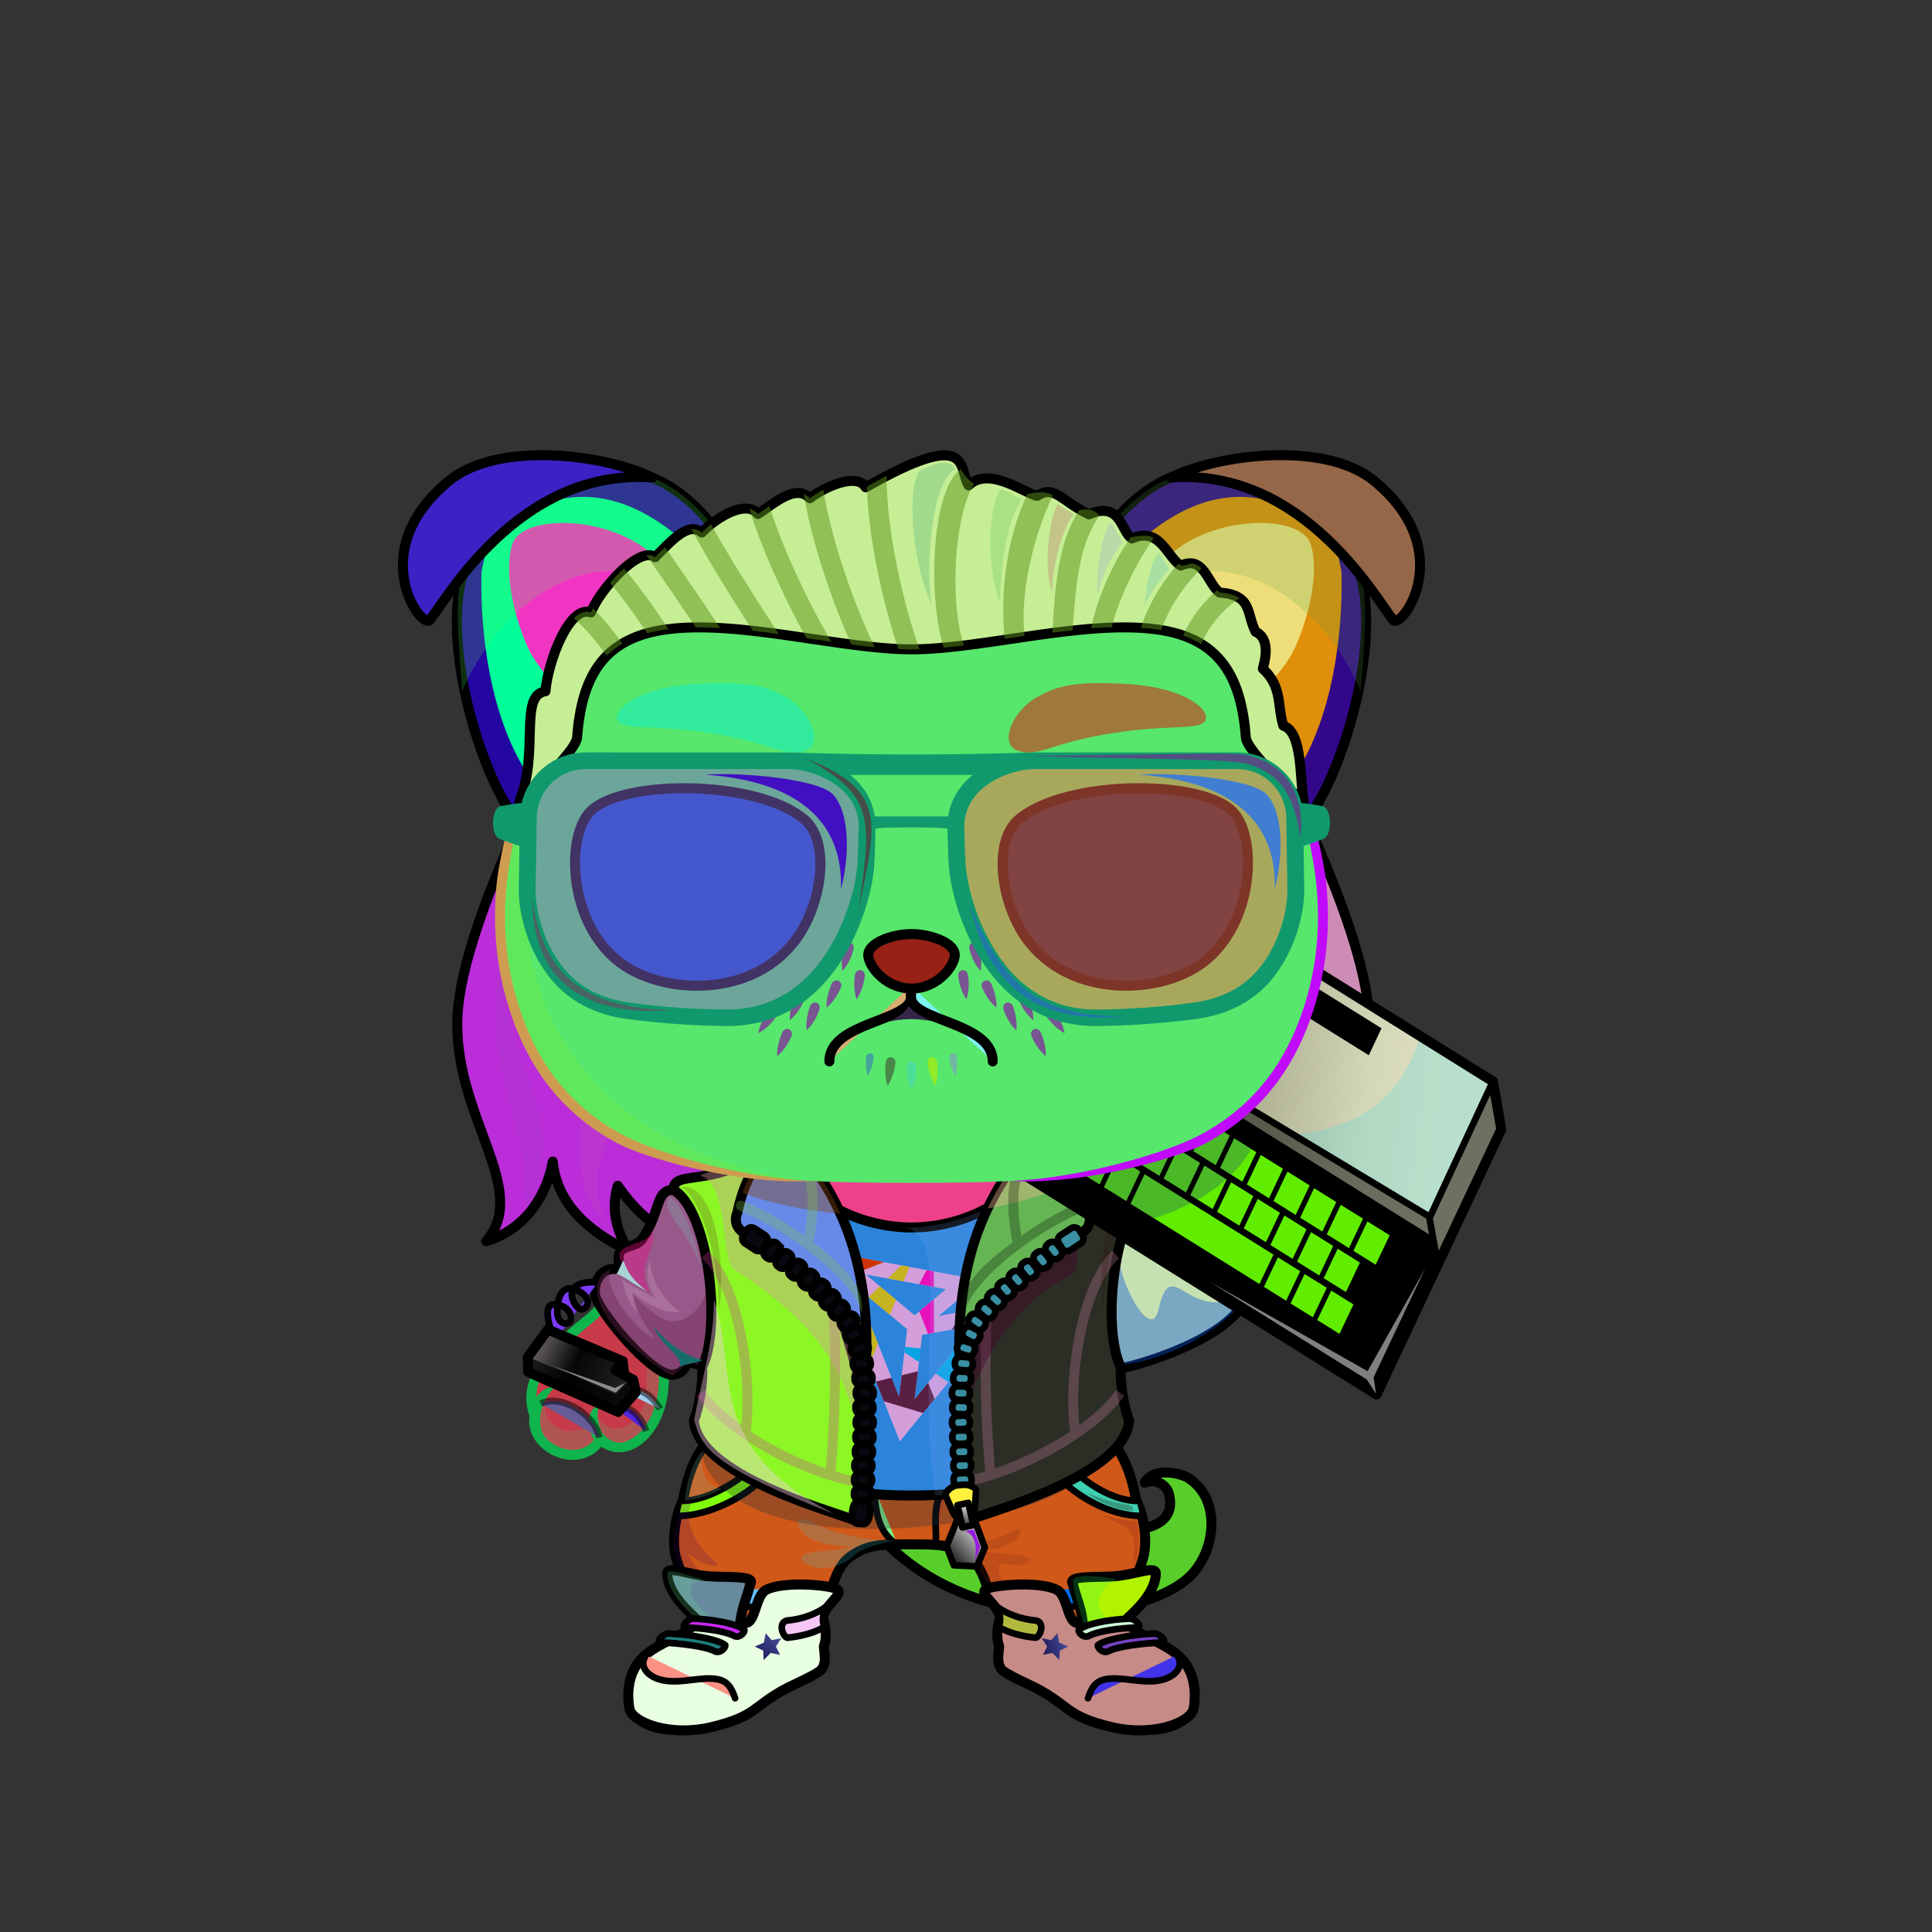 <?xml version="1.0" encoding="UTF-8"?><!DOCTYPE svg PUBLIC "-//W3C//DTD SVG 1.1//EN" "http://www.w3.org/Graphics/SVG/1.1/DTD/svg11.dtd"><!-- Creator: CorelDRAW X7 --><svg xmlns="http://www.w3.org/2000/svg" xmlns:xlink="http://www.w3.org/1999/xlink" xml:space="preserve" width="290mm" height="290mm" version="1.1" style="shape-rendering:geometricPrecision; text-rendering:geometricPrecision; image-rendering:optimizeQuality; fill-rule:evenodd; clip-rule:evenodd" viewBox="0 0 29000 29000">
 <rect x="0" y="0" width="29000" height="29000" fill="#333333" stroke="none"/>
 <defs>
  <style type="text/css">
   <![CDATA[
    .str6 {stroke:black;stroke-width:100;stroke-opacity:0.502}
    .str3 {stroke:black;stroke-width:100}
    .str5 {stroke:black;stroke-width:100}
    .str7 {stroke:black;stroke-width:150}
    .str2 {stroke:black;stroke-width:100;stroke-linecap:round;stroke-linejoin:round}
    .str4 {stroke:black;stroke-width:100;stroke-linecap:round;stroke-linejoin:round}
    .str1 {stroke:black;stroke-width:150;stroke-linecap:round;stroke-linejoin:round}
    .str0 {stroke:black;stroke-width:150;stroke-linecap:round;stroke-linejoin:round}
    .fil9 {fill:none}
    .fil54 {fill:none}
    .fil53 {fill:black}
    .fil15 {fill:#FFCC00}
    .fil50 {fill:white}
    .fil14 {fill:white}
    .fil6 {fill:black;fill-rule:nonzero}
    .fil35 {fill:#592043;fill-rule:nonzero}
    .fil36 {fill:#990000;fill-rule:nonzero}
    .fil34 {fill:#CC3300;fill-rule:nonzero}
    .fil21 {fill:#F7EDE4;fill-rule:nonzero}
    .fil33 {fill:red;fill-rule:nonzero}
    .fil37 {fill:#FF6600;fill-rule:nonzero}
    .fil38 {fill:black;fill-opacity:0.149}
    .fil1 {fill:white;fill-opacity:0.149}
    .fil10 {fill:black;fill-opacity:0.2}
    .fil5 {fill:black;fill-opacity:0.2}
    .fil46 {fill:#FFCC99;fill-opacity:0.2}
    .fil67 {fill:white;fill-opacity:0.2}
    .fil69 {fill:black;fill-opacity:0.302}
    .fil41 {fill:black;fill-rule:nonzero;fill-opacity:0.302}
    .fil11 {fill:black;fill-opacity:0.302}
    .fil12 {fill:white;fill-opacity:0.302}
    .fil31 {fill:black;fill-opacity:0.4}
    .fil44 {fill:black;fill-opacity:0.4}
    .fil70 {fill:black;fill-opacity:0.502}
    .fil81 {fill:#D5EDF5;fill-opacity:0.502}
    .fil83 {fill:#FFFFCC;fill-opacity:0.502}
    .fil57 {fill:white;fill-opacity:0.502}
    .fil56 {fill:black;fill-opacity:0.702}
    .fil72 {fill:#4A270C;fill-opacity:0.702}
    .fil7 {fill:url(#id0)}
    .fil68 {fill:url(#id1)}
    .fil19 {fill:url(#id2)}
    .fil71 {fill:url(#id3)}
    .fil55 {fill:url(#id4)}
    .fil27 {fill:url(#id5)}
    .fil25 {fill:url(#id6)}
    .fil18 {fill:url(#id7)}
    .fil26 {fill:url(#id8)}
    .fil82 {fill:url(#id9)}
    .fil22 {fill:url(#id10)}
    .fil23 {fill:url(#id11)}
    .fil29 {fill:url(#id12)}
    .fil16 {fill:url(#id13)}
    .fil17 {fill:url(#id14)}
    .fil24 {fill:url(#id15)}
    .fil13 {fill:url(#id16)}
    .fil66 {fill:url(#id17)}
    .fil32 {fill:url(#id18)}
    .fil77 {fill:url(#id19)}
    .fil61 {fill:url(#id20)}
    .fil65 {fill:url(#id21)}
    .fil79 {fill:url(#id22)}
    .fil63 {fill:url(#id23)}
    .fil64 {fill:url(#id24)}
    .fil2 {fill:url(#id25)}
    .fil80 {fill:url(#id26)}
    .fil0 {fill:url(#id27)}
    .fil75 {fill:url(#id28)}
    .fil78 {fill:url(#id29)}
    .fil74 {fill:url(#id30)}
    .fil20 {fill:url(#id31)}
    .fil4 {fill:url(#id32)}
    .fil3 {fill:url(#id33)}
    .fil76 {fill:url(#id34)}
    .fil59 {fill:url(#id35)}
    .fil60 {fill:url(#id36)}
    .fil73 {fill:url(#id37)}
    .fil62 {fill:url(#id38)}
    .fil28 {fill:url(#id39)}
    .fil58 {fill:url(#id40)}
    .fil40 {fill:url(#id41)}
    .fil30 {fill:url(#id42)}
    .fil45 {fill:url(#id43)}
    .fil47 {fill:url(#id44)}
    .fil49 {fill:url(#id45)}
    .fil48 {fill:url(#id46)}
    .fil42 {fill:url(#id47)}
    .fil51 {fill:url(#id48)}
    .fil39 {fill:url(#id49)}
    .fil52 {fill:url(#id50)}
    .fil8 {fill:url(#id51)}
    .fil43 {fill:url(#id52)}
   ]]>
  </style>
  <linearGradient id="id0" gradientUnits="userSpaceOnUse" x1="13681.9" y1="17591.9" x2="13681.9" y2="23034.9">
   <stop offset="0" style="stop-opacity:1; stop-color:#D1C8AB"/>
   <stop offset="0.102" style="stop-opacity:1; stop-color:#D1C8AB"/>
   <stop offset="0.522" style="stop-opacity:1; stop-color:#F2EEE1"/>
   <stop offset="1" style="stop-opacity:1; stop-color:#FAFAFA"/>
  </linearGradient>
  <linearGradient id="id1" gradientUnits="userSpaceOnUse" x1="20515.8" y1="18931.6" x2="16113.9" y2="16930.8">
   <stop offset="0" style="stop-opacity:1; stop-color:#DFE0C3"/>
   <stop offset="1" style="stop-opacity:1; stop-color:#95967B"/>
  </linearGradient>
  <linearGradient id="id2" gradientUnits="userSpaceOnUse" x1="10527.7" y1="24243.1" x2="11067.1" y2="23818.3">
   <stop offset="0" style="stop-opacity:1; stop-color:#201B5C"/>
   <stop offset="1" style="stop-opacity:1; stop-color:#444C96"/>
  </linearGradient>
  <linearGradient id="id3" gradientUnits="userSpaceOnUse" x1="13681.9" y1="17755.4" x2="13681.9" y2="7384.8">
   <stop offset="0" style="stop-opacity:1; stop-color:#D1C8AB"/>
   <stop offset="0.278" style="stop-opacity:1; stop-color:#F2EEE1"/>
   <stop offset="1" style="stop-opacity:1; stop-color:#FFFDF5"/>
  </linearGradient>
  <linearGradient id="id4" gradientUnits="userSpaceOnUse" x1="9392.25" y1="20913.4" x2="8071.25" y2="20236.8">
   <stop offset="0" style="stop-opacity:1; stop-color:#242323"/>
   <stop offset="0.6" style="stop-opacity:1; stop-color:#060606"/>
   <stop offset="1" style="stop-opacity:1; stop-color:#615C5C"/>
  </linearGradient>
  <linearGradient id="id5" gradientUnits="userSpaceOnUse" xlink:href="#id2" x1="16242" y1="23972.5" x2="16892.5" y2="24089">
  </linearGradient>
  <linearGradient id="id6" gradientUnits="userSpaceOnUse" x1="15017.6" y1="25347.5" x2="17925.9" y2="25347.5">
   <stop offset="0" style="stop-opacity:1; stop-color:#D9D9D9"/>
   <stop offset="0.8" style="stop-opacity:1; stop-color:white"/>
   <stop offset="1" style="stop-opacity:1; stop-color:#C4C4C4"/>
  </linearGradient>
  <linearGradient id="id7" gradientUnits="userSpaceOnUse" x1="10144.9" y1="24260.9" x2="11142.3" y2="23738.7">
   <stop offset="0" style="stop-opacity:1; stop-color:#E8E8E8"/>
   <stop offset="1" style="stop-opacity:1; stop-color:white"/>
  </linearGradient>
  <linearGradient id="id8" gradientUnits="userSpaceOnUse" xlink:href="#id7" x1="17213" y1="24270.4" x2="16229.1" y2="23729.2">
  </linearGradient>
  <linearGradient id="id9" gradientUnits="userSpaceOnUse" x1="8135.15" y1="14279.2" x2="19228.7" y2="12415.9">
   <stop offset="0" style="stop-opacity:1; stop-color:#2B1E04"/>
   <stop offset="0.62" style="stop-opacity:1; stop-color:#966C23"/>
   <stop offset="1" style="stop-opacity:1; stop-color:#3D2E0F"/>
  </linearGradient>
  <linearGradient id="id10" gradientUnits="userSpaceOnUse" xlink:href="#id2" x1="11831.7" y1="24526.1" x2="12287.5" y2="24184.3">
  </linearGradient>
  <linearGradient id="id11" gradientUnits="userSpaceOnUse" xlink:href="#id7" x1="14889.7" y1="24633.2" x2="17843.8" y2="25125.6">
  </linearGradient>
  <linearGradient id="id12" gradientUnits="userSpaceOnUse" xlink:href="#id2" x1="14982.7" y1="24338.6" x2="15627.3" y2="24371.9">
  </linearGradient>
  <linearGradient id="id13" gradientUnits="userSpaceOnUse" xlink:href="#id2" x1="11421.5" y1="25009.1" x2="12460.3" y2="24230.3">
  </linearGradient>
  <linearGradient id="id14" gradientUnits="userSpaceOnUse" x1="9438.7" y1="25347.5" x2="12347.1" y2="25347.5">
   <stop offset="0" style="stop-opacity:1; stop-color:#D9D9D9"/>
   <stop offset="0.329" style="stop-opacity:1; stop-color:white"/>
   <stop offset="0.761" style="stop-opacity:1; stop-color:white"/>
   <stop offset="1" style="stop-opacity:1; stop-color:#C4C4C4"/>
  </linearGradient>
  <linearGradient id="id15" gradientUnits="userSpaceOnUse" xlink:href="#id2" x1="14827.4" y1="24818.5" x2="16020" y2="24420.9">
  </linearGradient>
  <linearGradient id="id16" gradientUnits="userSpaceOnUse" xlink:href="#id7" x1="9737.09" y1="25539.4" x2="12258.2" y2="24219.3">
  </linearGradient>
  <linearGradient id="id17" gradientUnits="userSpaceOnUse" x1="21557.2" y1="17306.2" x2="15927.6" y2="16530.5">
   <stop offset="0" style="stop-opacity:1; stop-color:#DFE0C3"/>
   <stop offset="0.2" style="stop-opacity:1; stop-color:#D5D7B9"/>
   <stop offset="1" style="stop-opacity:1; stop-color:#6F7053"/>
  </linearGradient>
  <linearGradient id="id18" gradientUnits="userSpaceOnUse" x1="15068.2" y1="18126.5" x2="12296.5" y2="22344.4">
   <stop offset="0" style="stop-opacity:1; stop-color:white"/>
   <stop offset="0.49" style="stop-opacity:1; stop-color:white"/>
   <stop offset="1" style="stop-opacity:1; stop-color:#D9D9D9"/>
  </linearGradient>
  <linearGradient id="id19" gradientUnits="userSpaceOnUse" x1="15615.1" y1="13060.7" x2="18531.7" y2="13386.6">
   <stop offset="0" style="stop-opacity:1; stop-color:#99CCCC"/>
   <stop offset="0.502" style="stop-opacity:1; stop-color:#D2F7F7"/>
   <stop offset="1" style="stop-opacity:1; stop-color:#99CCCC"/>
  </linearGradient>
  <linearGradient id="id20" gradientUnits="userSpaceOnUse" x1="8745.25" y1="6913.86" x2="7090.73" y2="9238.24">
   <stop offset="0" style="stop-opacity:1; stop-color:#756B48"/>
   <stop offset="1" style="stop-opacity:1; stop-color:#524A30"/>
  </linearGradient>
  <linearGradient id="id21" gradientUnits="userSpaceOnUse" xlink:href="#id20" x1="18618.4" y1="6913.9" x2="20273.2" y2="9238.2">
  </linearGradient>
  <linearGradient id="id22" gradientUnits="userSpaceOnUse" x1="13681.9" y1="14020.2" x2="13681.9" y2="14838.5">
   <stop offset="0" style="stop-opacity:1; stop-color:#FFCCCC"/>
   <stop offset="1" style="stop-opacity:1; stop-color:#453F2C"/>
  </linearGradient>
  <linearGradient id="id23" gradientUnits="userSpaceOnUse" x1="17178.3" y1="10725.6" x2="19797" y2="8321.94">
   <stop offset="0" style="stop-opacity:1; stop-color:#965759"/>
   <stop offset="1" style="stop-opacity:1; stop-color:#C49D9D"/>
  </linearGradient>
  <linearGradient id="id24" gradientUnits="userSpaceOnUse" x1="19460" y1="8426.35" x2="17390.1" y2="10025.2">
   <stop offset="0" style="stop-opacity:1; stop-color:#C38380"/>
   <stop offset="1" style="stop-opacity:1; stop-color:#804444"/>
  </linearGradient>
  <linearGradient id="id25" gradientUnits="userSpaceOnUse" x1="17940" y1="18774.9" x2="17940" y2="10829.7">
   <stop offset="0" style="stop-opacity:1; stop-color:black"/>
   <stop offset="0.322" style="stop-opacity:1; stop-color:#242424"/>
   <stop offset="1" style="stop-opacity:1; stop-color:#594D41"/>
  </linearGradient>
  <linearGradient id="id26" gradientUnits="userSpaceOnUse" xlink:href="#id25" x1="13681.9" y1="12028.5" x2="13681.9" y2="6835.19">
  </linearGradient>
  <linearGradient id="id27" gradientUnits="userSpaceOnUse" xlink:href="#id25" x1="9475.7" y1="18774.9" x2="9475.7" y2="10829.7">
  </linearGradient>
  <linearGradient id="id28" gradientUnits="userSpaceOnUse" x1="11073.5" y1="11900.6" x2="10874.1" y2="14216.7">
   <stop offset="0" style="stop-opacity:1; stop-color:black"/>
   <stop offset="1" style="stop-opacity:1; stop-color:#38A3A3"/>
  </linearGradient>
  <linearGradient id="id29" gradientUnits="userSpaceOnUse" xlink:href="#id28" x1="17444.1" y1="11900.6" x2="17244.7" y2="14216.7">
  </linearGradient>
  <linearGradient id="id30" gradientUnits="userSpaceOnUse" xlink:href="#id19" x1="9344.18" y1="13023.3" x2="12260.8" y2="13349.2">
  </linearGradient>
  <linearGradient id="id31" gradientUnits="userSpaceOnUse" xlink:href="#id2" x1="11408.7" y1="24865.3" x2="11648.2" y2="24565.7">
  </linearGradient>
  <linearGradient id="id32" gradientUnits="userSpaceOnUse" x1="8449.46" y1="21712.6" x2="9499.06" y2="19651">
   <stop offset="0" style="stop-opacity:1; stop-color:#CFC9C9"/>
   <stop offset="0.702" style="stop-opacity:1; stop-color:#6E6868"/>
   <stop offset="1" style="stop-opacity:1; stop-color:#383737"/>
  </linearGradient>
  <linearGradient id="id33" gradientUnits="userSpaceOnUse" x1="13346.4" y1="22493.3" x2="17446.1" y2="22652.2">
   <stop offset="0" style="stop-opacity:1; stop-color:#D1C8AB"/>
   <stop offset="1" style="stop-opacity:1; stop-color:#F2EEE1"/>
  </linearGradient>
  <linearGradient id="id34" gradientUnits="userSpaceOnUse" x1="16741.7" y1="14799.9" x2="17039.9" y2="11828.3">
   <stop offset="0" style="stop-opacity:1; stop-color:#99CCCC"/>
   <stop offset="1" style="stop-opacity:1; stop-color:black"/>
  </linearGradient>
  <linearGradient id="id35" gradientUnits="userSpaceOnUse" xlink:href="#id23" x1="10185" y1="10726.4" x2="7567.33" y2="8321.12">
  </linearGradient>
  <linearGradient id="id36" gradientUnits="userSpaceOnUse" xlink:href="#id24" x1="7903.75" y1="8426.59" x2="9973.83" y2="10024.9">
  </linearGradient>
  <linearGradient id="id37" gradientUnits="userSpaceOnUse" xlink:href="#id34" x1="10622.1" y1="14799.9" x2="10324" y2="11828.3">
  </linearGradient>
  <linearGradient id="id38" gradientUnits="userSpaceOnUse" xlink:href="#id20" x1="17201" y1="11516.3" x2="19894.4" y2="7925.69">
  </linearGradient>
  <linearGradient id="id39" gradientUnits="userSpaceOnUse" xlink:href="#id2" x1="15656.5" y1="24763.3" x2="16015.8" y2="24667.7">
  </linearGradient>
  <linearGradient id="id40" gradientUnits="userSpaceOnUse" xlink:href="#id20" x1="10162.7" y1="11516.3" x2="7469.48" y2="7925.64">
  </linearGradient>
  <linearGradient id="id41" gradientUnits="userSpaceOnUse" x1="11556.7" y1="22813" x2="11556.7" y2="17422">
   <stop offset="0" style="stop-opacity:1; stop-color:#2E1E11"/>
   <stop offset="0.741" style="stop-opacity:1; stop-color:#87562E"/>
   <stop offset="1" style="stop-opacity:1; stop-color:#391E13"/>
  </linearGradient>
  <linearGradient id="id42" gradientUnits="userSpaceOnUse" x1="16334.8" y1="19734.3" x2="18770.5" y2="18591.1">
   <stop offset="0" style="stop-opacity:1; stop-color:#3B2818"/>
   <stop offset="0.871" style="stop-opacity:1; stop-color:#87562E"/>
   <stop offset="1" style="stop-opacity:1; stop-color:#391E13"/>
  </linearGradient>
  <linearGradient id="id43" gradientUnits="userSpaceOnUse" x1="16416.4" y1="19663" x2="14135.6" y2="21073.7">
   <stop offset="0" style="stop-opacity:1; stop-color:#8C8C8C"/>
   <stop offset="0.231" style="stop-opacity:1; stop-color:#F2F2F2"/>
   <stop offset="1" style="stop-opacity:1; stop-color:#8F8F8F"/>
  </linearGradient>
  <linearGradient id="id44" gradientUnits="userSpaceOnUse" xlink:href="#id43" x1="14570.1" y1="22343.6" x2="14272.8" y2="22732.9">
  </linearGradient>
  <linearGradient id="id45" gradientUnits="userSpaceOnUse" x1="14552.1" y1="22590.6" x2="14428.7" y2="22894.8">
   <stop offset="0" style="stop-opacity:1; stop-color:#F1F1F1"/>
   <stop offset="1" style="stop-opacity:1; stop-color:#262626"/>
  </linearGradient>
  <linearGradient id="id46" gradientUnits="userSpaceOnUse" xlink:href="#id45" x1="14740.3" y1="22883.3" x2="14249.5" y2="23345.1">
  </linearGradient>
  <linearGradient id="id47" gradientUnits="userSpaceOnUse" x1="15806.8" y1="22813" x2="15806.8" y2="17422">
   <stop offset="0" style="stop-opacity:1; stop-color:#2A190F"/>
   <stop offset="0.741" style="stop-opacity:1; stop-color:#997249"/>
   <stop offset="1" style="stop-opacity:1; stop-color:#572A13"/>
  </linearGradient>
  <linearGradient id="id48" gradientUnits="userSpaceOnUse" x1="10975.1" y1="18547.3" x2="13075.2" y2="18987.6">
   <stop offset="0" style="stop-opacity:1; stop-color:#5F3117"/>
   <stop offset="1" style="stop-opacity:1; stop-color:#86572D"/>
  </linearGradient>
  <linearGradient id="id49" gradientUnits="userSpaceOnUse" xlink:href="#id42" x1="8914.31" y1="19718.7" x2="11093.3" y2="18695.9">
  </linearGradient>
  <linearGradient id="id50" gradientUnits="userSpaceOnUse" xlink:href="#id43" x1="13324.9" y1="20345.5" x2="10930.7" y2="20956.2">
  </linearGradient>
  <linearGradient id="id51" gradientUnits="userSpaceOnUse" x1="10118.1" y1="22984" x2="17189.2" y2="22984">
   <stop offset="0" style="stop-opacity:1; stop-color:#798F9C"/>
   <stop offset="0.49" style="stop-opacity:1; stop-color:#9AAEB8"/>
   <stop offset="0.412" style="stop-opacity:1; stop-color:#B0C7CD"/>
   <stop offset="0.561" style="stop-opacity:1; stop-color:#7494A8"/>
   <stop offset="1" style="stop-opacity:1; stop-color:#BCCDD4"/>
  </linearGradient>
  <linearGradient id="id52" gradientUnits="userSpaceOnUse" x1="15139" y1="20234.3" x2="15618.3" y2="17300.6">
   <stop offset="0" style="stop-opacity:1; stop-color:#7A4C28"/>
   <stop offset="0.741" style="stop-opacity:1; stop-color:#AD7B4F"/>
   <stop offset="1" style="stop-opacity:1; stop-color:#8C5831"/>
  </linearGradient>
 </defs>
 <g id="HairBack">
 <animateTransform type="translate" values="0;0 200;0;0 200;0;0 200;0;0 200;0" dur="10" repeatCount="indefinite" additive="sum" attributeName="transform"/>
  <path class="fil0 str0" d="M8546 10830c0,0 -1611,2928 -1679,4426 -69,1499 1107,2590 431,3375 710,-216 946,-870 999,-1195 61,604 489,1026 1135,1339 -192,-325 -259,-651 -159,-976 421,617 931,874 1498,908 439,-696 878,-1392 1317,-2089 -696,-1513 -1393,-3026 -2089,-4540 -484,-416 -968,-832 -1453,-1248z" style="fill:#ba2dd8"/>
  <path class="fil1" d="M7880 18201c138,-1253 -724,-2231 -350,-3850 33,1892 1101,2279 350,3850z" style="fill:#9854bf"/>
  <path class="fil1" d="M9101 18377c-641,-724 -268,-1390 -402,-2085 182,185 364,370 546,555 -307,510 -364,1077 -144,1530z" style="fill:#c967a4"/>
  <path class="fil2 str0" d="M18869 10830c0,0 1612,2928 1680,4426 68,1499 -1107,2590 -432,3375 -710,-216 -945,-870 -998,-1195 -62,604 -489,1026 -1135,1339 192,-325 259,-651 159,-976 -421,617 -932,874 -1498,908 -439,-696 -878,-1392 -1317,-2089 696,-1513 1392,-3026 2088,-4540 485,-416 969,-832 1453,-1248z" style="fill:#cd8cb6"/>
 </g>
 <g id="Tail">
  <path class="fil3 str0" d="M14281 21032c694,1107 2088,1954 2645,1939 264,-7 743,-89 618,-552 -32,-119 -180,-234 -362,-164 141,-241 541,-142 653,-71 507,324 413,1095 32,1472 -780,771 -4043,1068 -5242,-1463 -197,-294 1379,-1599 1656,-1161z" style="fill:#58ce2a"/>
 </g>
 <g id="LeftPaw">
 <animateTransform type="translate" values="0;0 200;0;0 200;0;0 200;0;0 200;0" dur="10" repeatCount="indefinite" additive="sum" attributeName="transform"/>
  <path class="fil4" d="M9962 20631c38,818 -552,1339 -944,981 -308,484 -1077,126 -986,-356 -247,-652 533,-1279 981,-1632 241,-78 377,-149 564,-64 316,143 31,749 385,1071z" style="fill:#c73a49"/>
  <path class="fil5" d="M9962 20631c16,192 -32,393 -33,395 -44,201 -137,399 -285,544 -194,184 -433,219 -637,33 -493,772 -1351,-293 -810,-632 -144,452 485,750 723,253 324,480 778,69 787,-350 4,-223 -56,-314 107,-471 30,84 75,162 148,228z" style="fill:#5ac481"/>
  <path class="fil6" d="M8918 21611c-107,-163 -129,-451 88,-537 -74,121 -26,386 69,476 138,130 263,138 430,31 92,-59 178,-155 245,-278 93,-172 149,-397 138,-656 -1,-21 7,-43 24,-59 52,-50 128,-78 180,-116 33,-25 75,-27 100,6 24,33 10,74 -24,99 -43,31 -86,68 -129,100 5,272 -57,511 -157,696 -80,147 -183,261 -296,334 -178,114 -384,128 -560,8 -101,121 -232,181 -369,195 -210,22 -432,-69 -572,-226 -103,-115 -161,-263 -137,-425 -229,-648 410,-1166 863,-1533 105,-84 134,-147 207,-255 23,-34 69,-44 103,-21 35,23 44,70 21,104 -81,121 -120,196 -236,290 -356,288 -865,714 -854,1122 52,-71 157,-158 280,-146 -191,160 -321,562 -136,764 110,120 284,194 446,177 102,-10 201,-57 276,-150z" style="fill:#10b44c"/>
 </g>
 <g id="Body">
 <animateTransform type="translate" values="0;0 200;0;0 200;0;0 200;0;0 200;0" dur="10" repeatCount="indefinite" additive="sum" attributeName="transform"/>
  <path class="fil7" d="M13682 23035c-1548,0 -2752,-291 -2993,-1956 -146,-1010 387,-2357 984,-3487 334,54 1089,70 2009,70 920,0 1675,-16 2008,-70 598,1130 1131,2477 985,3487 -242,1665 -1445,1956 -2993,1956z" style="fill:#ee418a"/>
  <path class="fil5" d="M12620 22967c-1015,-156 -1748,-629 -1931,-1888 -72,-498 21,-1078 206,-1674 -224,2001 425,3224 1725,3562z" style="fill:#1d7318"/>
  <path class="fil5" d="M14743 22967c1016,-156 1749,-629 1932,-1888 72,-498 -21,-1078 -206,-1674 224,2001 -425,3224 -1726,3562z" style="fill:#3d1b5c"/>
  <path class="fil6" d="M11012 22044c-250,-321 -348,-641 -397,-954 -59,-377 -28,-1005 180,-1327 -79,420 -89,912 -32,1305 50,341 104,572 249,976z" style="fill:#94b61a"/>
  <path class="fil6" d="M16352 22044c250,-321 347,-641 397,-954 59,-377 24,-998 -184,-1320 78,421 93,905 36,1298 -50,341 -104,572 -249,976z" style="fill:#2f426e"/>
 </g>
 <g id="Trousers">
  <path class="fil8 str1" d="M13654 23181c-424,0 -629,-2 -890,183 -276,195 -279,668 -443,800 -440,314 -1544,229 -1745,1 -197,-224 -341,-485 -427,-776 -66,-224 -25,-627 105,-874 51,-295 156,-664 397,-916 976,0 2027,42 3003,42 976,0 2027,-42 3002,-42 240,252 345,621 397,916 131,247 171,650 105,874 -85,291 -229,552 -426,776 -202,228 -1306,313 -1745,-1 -165,-132 -168,-605 -443,-800 -261,-185 -466,-183 -890,-183z" style="fill:#d05818"/>
  <path class="fil9 str2" d="M10246 22529c366,-8 801,-264 1037,-493 57,54 88,122 145,176 -267,271 -795,536 -1235,543" style="fill:#7efe0b"/>
  <path class="fil9 str3" d="M13113 22311c38,307 21,658 364,884" style="fill:#82f78a"/>
  <path class="fil9 str2" d="M10380 23826c416,391 1598,385 2068,64" style="fill:#63bdf9"/>
  <path class="fil10" d="M13459 23122c-402,12 -909,-85 -1233,-259 -220,-117 -293,-45 -216,86 127,217 474,247 749,267 -147,81 -794,32 -724,204 29,68 378,257 779,-61 93,-103 303,-175 645,-237z" style="fill:#41c9d9"/>
  <path class="fil10" d="M10400 22528c-148,214 -28,609 320,898 180,149 -206,72 -385,-106 -5,132 448,566 916,773 -176,104 75,228 273,257 -276,-7 -610,-4 -877,-138 -65,-33 -212,-312 -255,-374 -135,-136 -203,-300 -254,-489 -78,-287 50,-573 103,-802 90,-1 69,-18 159,-19z" style="fill:#410361"/>
  <path class="fil10" d="M10280 22525c150,-7 447,-99 551,-182 -289,-49 -338,-387 -263,-573 -153,99 -277,505 -288,755z" style="fill:#8bd1a5"/>
  <path class="fil9 str2" d="M17061 22529c-365,-8 -746,-262 -983,-491 -57,54 -88,122 -145,176 268,271 742,534 1182,541" style="fill:#3cd0b0"/>
  <path class="fil9 str3" d="M14195 22311c-240,265 -112,689 -157,873" style="fill:#e2401d"/>
  <path class="fil9 str2" d="M16928 23826c-417,391 -1598,385 -2068,64" style="fill:#046ee6"/>
  <path class="fil10" d="M14046 23112c346,14 457,-138 647,-161 64,-8 28,178 -226,205 258,11 429,-24 652,-137 220,-112 253,-68 164,51 -79,105 -238,184 -513,196 147,85 840,39 685,180 -81,73 -278,47 -425,16 -142,104 90,550 652,626 -161,47 -109,224 289,249 -561,94 -967,-166 -974,-185 -131,-346 -382,-748 -429,-786 -92,-106 -179,-182 -522,-254z" style="fill:#802427"/>
  <path class="fil11" d="M13437 21411c1425,0 2789,297 2789,672 0,375 -1682,926 -3412,862 -1730,-63 -2273,-785 -2273,-1160 0,-375 1473,-374 2896,-374z" style="fill:#243439"/>
  <path class="fil12" d="M16520 22728c368,247 586,93 477,829 112,-264 114,-509 65,-723 -164,-10 -365,-43 -542,-106z" style="fill:#9c2e1b"/>
  <path class="fil12" d="M16331 22413c151,161 705,336 678,234 -28,-103 -177,-15 -678,-234z" style="fill:#301d07"/>
 </g>
 <g id="Boots">
  <path class="fil13" d="M12348 24253c-39,18 294,-385 220,-412 -256,-92 -831,-82 -1031,0 -201,83 -181,527 -282,527 -264,2 -526,-19 -732,-72 -414,468 -1217,358 -1094,1294 46,344 634,480 1243,336 699,-165 918,-521 1432,-809 367,-207 282,-746 244,-864z" style="fill:#6123b9"/>
  <path class="fil14 str4" d="M11409 24444c-176,179 -232,337 -453,461 -97,55 -453,-4 -395,-48 238,-180 257,-237 533,-470 80,8 235,-18 315,57z" style="fill:#00d040"/>
  <polygon class="fil15" points="10975,25325 11672,24904 11629,25149 11031,25506 "/>
  <path class="fil16" d="M11725 24299c18,60 84,165 102,226 -80,266 -103,518 -182,784 118,-80 237,-161 355,-241l141 -570c113,-69 219,-141 290,-227 36,-90 72,-180 108,-270 -350,-75 -713,-90 -1088,-47 -36,68 -72,135 -108,203 172,35 235,51 382,142z" style="fill:#5e0eca"/>
  <path class="fil17 str4" d="M10752 25615c435,-134 720,-371 985,-521 313,-178 527,-203 610,-390 -29,147 39,299 -61,399 -153,154 -362,155 -567,281 -321,199 -639,426 -1006,530 -512,144 -1434,156 -1250,-599 22,266 701,482 1289,300z" style="fill:#4e79b5"/>
  <path class="fil5" d="M10505 24296c63,53 248,92 570,92 -55,85 -385,387 -530,482 -497,-274 -919,280 -395,360 -119,175 -50,364 190,446 -58,82 -98,236 48,321 -500,-22 -1073,-95 -919,-619 -45,-317 153,-554 510,-730 167,-81 430,-194 526,-352z" style="fill:#9f3835"/>
  <path class="fil9 str0" d="M12358 24306c-20,-201 339,-382 201,-454 -120,-61 -795,-122 -1057,12 -166,85 -159,502 -314,497 -236,-9 -527,-17 -676,-72 -295,409 -1029,348 -1079,1096 -5,65 -1,216 22,284 66,193 608,401 1217,257 698,-165 625,-318 1148,-591 92,-48 464,-211 511,-276 74,-100 47,-200 35,-346 60,-161 10,-350 -8,-407z" style="fill:#e9ffe2"/>
  <path class="fil9 str4" d="M11034 25491c-69,-202 -142,-284 -350,-295 -244,-14 -555,99 -823,0 -105,-39 -290,-164 -164,-353" style="fill:#fb9185"/>
  <path class="fil18" d="M11262 23776c-63,245 -141,381 -156,647 -273,25 -506,-8 -647,-112 -27,-44 -432,-348 -444,-689 -5,-130 314,15 614,38 300,22 716,-15 633,116z" style="fill:#49ef78"/>
  <polygon class="fil19" points="10782,23675 11124,24213 11099,24387 10919,24376 10471,23683 "/>
  <polygon class="fil15" points="10642,24028 10297,24123 10451,24266 10743,24185 "/>
  <path class="fil9 str0" d="M11262 23776c-63,245 -141,381 -156,647 -273,25 -506,-8 -647,-112 -27,-44 -432,-348 -444,-689 -5,-130 314,15 614,38 300,22 716,-15 633,116z" style="fill:#678a9e"/>
  <path class="fil5" d="M10911 24354c-110,-18 -382,9 -452,-43 -27,-44 -432,-348 -444,-689 -4,-107 328,46 571,90 -502,16 -26,625 325,642z" style="fill:#6bf291"/>
  <polygon class="fil20" points="11493,24514 11583,24619 11728,24590 11647,24715 11709,24840 11569,24811 11462,24917 11457,24775 11329,24716 11466,24656 "/>
  <path class="fil21 str4" d="M10401 24296c338,11 677,85 773,170 5,31 -54,117 -140,96 -155,-85 -485,-122 -726,-132 -115,-5 27,-136 93,-134z" style="fill:#ca27f2"/>
  <path class="fil21 str4" d="M10032 24520c337,11 762,91 855,176 4,31 -59,117 -145,96 -151,-85 -568,-127 -809,-138 -114,-4 33,-136 99,-134z" style="fill:#1e7e7d"/>
  <path class="fil22 str4" d="M12384 24128c-136,98 -347,179 -573,197 -136,36 -62,236 5,258 233,-23 448,-87 563,-169 -55,-83 -10,-219 5,-286z" style="fill:#f4c6f4"/>
  <path class="fil23" d="M15003 24275c39,18 -281,-407 -206,-434 255,-92 830,-82 1030,0 201,83 182,527 283,527 263,2 526,-19 732,-72 414,468 1217,358 1093,1294 -45,344 -633,480 -1242,336 -699,-165 -927,-505 -1432,-809 -367,-222 -296,-724 -258,-842z" style="fill:#73aba0"/>
  <path class="fil14 str4" d="M15956 24444c176,179 231,337 453,461 96,55 453,-4 394,-48 -237,-180 -257,-237 -532,-470 -80,8 -235,-18 -315,57z" style="fill:#f7f492"/>
  <polygon class="fil15" points="16390,25325 15693,24904 15736,25149 16334,25506 "/>
  <path class="fil24" d="M15639 24299c-17,60 -83,165 -101,226 79,266 103,518 182,784 -119,-80 -237,-161 -356,-241l-140 -570c-113,-69 -219,-141 -291,-227 -36,-90 -72,-180 -108,-270 351,-75 713,-90 1088,-47 36,68 73,135 109,203 -172,35 -236,51 -383,142z" style="fill:#310b8b"/>
  <path class="fil25 str4" d="M16613 25615c-436,-134 -720,-371 -985,-521 -314,-178 -527,-203 -610,-390 29,147 -39,299 60,399 153,154 363,155 567,281 322,199 640,426 1007,530 512,144 1434,156 1250,-599 -22,266 -702,482 -1289,300z" style="fill:#249a8e"/>
  <path class="fil5" d="M16931 25205c-238,115 -234,378 7,460 -58,82 -241,210 -94,295 -250,-11 -794,-211 -1186,-536 -256,-213 -543,-181 -636,-366 -39,-78 -33,-255 -10,-334 -14,-95 -19,-352 -38,-494 -12,-93 -282,-324 -95,-376 190,-53 989,-208 1078,122 131,485 607,488 533,561 -71,71 -83,588 441,668z" style="fill:#2c50fd"/>
  <path class="fil9 str0" d="M15007 24306c20,-201 -340,-382 -201,-454 120,-61 795,-122 1057,12 165,85 159,502 313,497 236,-9 528,-17 676,-72 296,409 1029,348 1080,1096 4,65 1,216 -23,284 -65,193 -607,401 -1216,257 -699,-165 -625,-318 -1148,-591 -92,-48 -464,-211 -512,-276 -73,-100 -47,-200 -35,-346 -59,-161 -9,-350 9,-407z" style="fill:#c68b87"/>
  <path class="fil9 str4" d="M16331 25491c69,-202 142,-284 349,-295 245,-14 556,99 824,0 105,-39 290,-164 163,-353" style="fill:#4133e9"/>
  <path class="fil26" d="M16103 23776c62,245 140,381 155,647 274,25 507,-8 648,-112 27,-44 431,-348 444,-689 4,-130 -314,15 -615,38 -299,22 -715,-15 -632,116z" style="fill:#d33c8d"/>
  <polygon class="fil27" points="16583,23675 16241,24213 16266,24387 16445,24376 16894,23683 "/>
  <polygon class="fil15" points="16723,24028 17068,24123 16913,24266 16622,24185 "/>
  <path class="fil9 str0" d="M16103 23776c62,245 140,381 155,647 274,25 507,-8 648,-112 27,-44 431,-348 444,-689 4,-130 -314,15 -615,38 -299,22 -715,-15 -632,116z" style="fill:#b2f300"/>
  <path class="fil5" d="M16693 24317c110,-18 -505,136 -434,84 27,-44 -137,-408 -155,-674 4,-107 458,-74 675,-15 -329,91 -386,527 -86,605z" style="fill:#14fa5f"/>
  <polygon class="fil28" points="15871,24514 15781,24619 15637,24590 15718,24715 15656,24840 15796,24811 15902,24917 15908,24775 16036,24716 15899,24656 "/>
  <path class="fil21 str4" d="M16964 24296c-338,11 -677,85 -773,170 -6,31 53,117 140,96 155,-85 484,-122 726,-132 115,-5 -27,-136 -93,-134z" style="fill:#caf6d6"/>
  <path class="fil21 str4" d="M17332 24520c-336,11 -762,91 -854,176 -4,31 58,117 144,96 151,-85 569,-127 809,-138 115,-4 -33,-136 -99,-134z" style="fill:#7743c5"/>
  <path class="fil29 str4" d="M14980 24128c137,98 347,179 573,197 137,36 62,236 -5,258 -232,-23 -447,-87 -563,-169 56,-83 11,-219 -5,-286z" style="fill:#b1ba3e"/>
 </g>
 <g id="Shirt">
 <animateTransform type="translate" values="0;0 200;0;0 200;0;0 200;0;0 200;0" dur="10" repeatCount="indefinite" additive="sum" attributeName="transform"/>
  <path class="fil30 str0" d="M17218 17863c1200,-85 2070,462 1408,1758 -405,584 -1782,945 -1907,933 -180,-53 -290,-141 -469,-194 23,-510 47,-1021 70,-1531 206,-353 413,-706 619,-1058 93,30 186,61 279,92z" style="fill:#c6e1b1"/>
  <path class="fil31" d="M16810 20491c-180,-53 -381,-78 -560,-131 6,-138 13,-275 19,-413 43,-325 473,-835 516,-1159 -4,425 487,1371 602,875 212,-914 435,298 1365,-275 -200,416 -1087,1017 -1942,1103z" style="fill:#0850da"/>
  <path class="fil32 str0" d="M13682 18425c-489,0 -968,-160 -1318,-402 -399,160 -837,652 -1148,1069 -295,491 -413,1606 -406,2212 328,734 1364,1144 2872,1144 1508,0 2545,-410 2872,-1144 7,-606 -111,-1721 -406,-2212 -310,-417 -749,-909 -1148,-1069 -349,242 -828,402 -1318,402z" style="fill:#2b84da"/>
  <g id="_2930903527264">
   <path class="fil33" d="M15060 19746l-1509 1835 -45 54 -26 -66 -1080 -2720 -28 -71 74 14 2066 384 12 3 9 8 523 502 28 27 -24 30zm-1443 205l-781 -647 660 1664 121 -1017zm225 86l-114 966 905 -1107 -791 141zm620 -595l-374 311 587 -107 -213 -204zm-264 -91l-1202 -221 733 614 469 -393z" style="fill:#d39eda"/>
   <path class="fil34" d="M13910 19064l106 20 1 234 -220 -41 113 -213zm-111 621l132 336 90 -16 -3 -504 -219 184z" style="fill:#e711bb"/>
   <polygon class="fil35" points="14029,21000 13856,21210 13267,21034 13149,20737 13382,20680 13496,20968 13535,20643 13778,20584 13728,21003 13931,20755 "/>
   <polygon class="fil35" points="15060,19746 14858,19991 14415,20163 14633,19896 14282,19958 14487,19680 14675,19646 14580,19555 14720,19366 15056,19689 15084,19716 "/>
   <polygon class="fil34" points="12550,19226 12400,18849 12372,18778 12446,18792 13268,18945 "/>
   <path class="fil36" d="M14598 20307l-362 441 -192 -131 273 -335 281 25zm-779 -68l-234 -20 -9 79 218 149 25 -208z" style="fill:#02a4e3"/>
   <path class="fil37" d="M13049 20484l-295 -742 185 -178 240 604 -130 316zm481 -1490l123 22 -90 218 -237 -44 204 -196zm-494 476l170 -164 244 204 -93 226 -321 -266z" style="fill:#c5b320"/>
  </g>
  <path class="fil38" d="M14038 22446c843,-20 1359,-174 1839,-445 -173,-1254 -347,-2508 -520,-3762 -120,-94 -240,-169 -357,-216 -349,242 -926,407 -1415,407 717,110 143,2109 453,4016z" style="fill:#90b6ff"/>
  <path class="fil39" d="M10111 17863c-272,-19 -196,344 -470,733 -132,188 -458,20 -323,470 -311,-103 -453,243 -363,443 201,393 984,1253 1197,1121 93,-93 386,-145 512,-157 180,-53 236,-60 415,-113 -23,-510 -47,-1021 -70,-1531 -206,-353 -413,-706 -619,-1058 -93,30 -186,61 -279,92z" style="fill:#499805"/>
  <path class="fil9 str1" d="M10111 17863c-272,-19 -196,344 -470,733 -132,188 -458,20 -323,470 -311,-103 -453,243 -363,443 201,393 894,1174 1161,1124 53,-10 197,-40 179,-223 136,97 295,70 369,63 180,-53 236,-60 415,-113 -23,-510 -47,-1021 -70,-1531 -206,-353 -413,-706 -619,-1058 -93,30 -186,61 -279,92z" style="fill:#97598a"/>
  <path class="fil31" d="M9160 19052c-182,81 -208,223 -195,356 32,303 357,634 384,662 255,257 696,613 776,564 34,-63 148,-85 161,-186 8,-65 207,66 255,71 180,-53 359,-106 538,-159 -6,-138 -13,-275 -19,-413 -43,-325 -368,-501 -411,-825 -13,380 -238,710 -563,711 -124,0 -351,-157 -571,-389 51,264 163,475 317,632 -174,2 -798,-690 -672,-1024z" style="fill:#6a264c"/>
  <path class="fil40 str1" d="M12812 22813c113,-327 214,-1081 186,-1614 -180,-1126 -786,-2285 -680,-3132 -29,-172 -274,-176 -303,-349 -342,-129 -423,-167 -765,-296 -674,368 -1154,155 -1139,441 515,289 730,2038 430,2656 12,272 -52,620 -126,806 73,818 2021,1342 2397,1488z" style="fill:#8df625"/>
  <path class="fil41" d="M12395 22042c39,-443 60,-917 64,-1388 4,-503 -11,-1004 -46,-1464l150 -12c35,462 50,967 46,1477 -5,488 -27,978 -68,1434 148,45 291,78 423,99l-23 148c-430,-68 -960,-265 -1433,-528 -441,-245 -834,-547 -1054,-856l122 -87c128,180 322,360 552,526 42,-417 6,-964 -106,-1456 -102,-445 -266,-842 -490,-1049l102 -110c248,229 426,654 533,1126 124,539 158,1144 101,1586 100,66 205,130 313,190 263,146 545,271 814,364z" style="fill:#cb379b"/>
  <path class="fil42 str1" d="M14551 22813c-112,-327 -214,-1081 -186,-1614 181,-1126 787,-2285 681,-3132 28,-172 274,-176 303,-349 342,-129 423,-167 765,-296 674,368 1154,155 1139,441 -515,289 -730,2038 -431,2656 -11,272 53,620 127,806 -73,818 -2022,1342 -2398,1488z" style="fill:#2c2e25"/>
  <path class="fil41" d="M14934 22042c-38,-443 -60,-917 -64,-1388 -4,-503 11,-1004 46,-1464l-149 -12c-35,462 -50,967 -46,1477 4,488 27,978 67,1434 -147,45 -290,78 -422,99l22 148c430,-68 961,-265 1433,-528 441,-245 835,-547 1054,-856l-122 -87c-128,180 -322,360 -552,526 -42,-417 -6,-964 107,-1456 102,-445 265,-842 489,-1049l-102 -110c-247,229 -425,654 -533,1126 -123,539 -157,1144 -100,1586 -100,66 -205,130 -313,190 -264,146 -545,271 -815,364z" style="fill:#c980a3"/>
  <path class="fil31" d="M14435 21390c217,-954 909,-1943 1642,-2248 244,-126 -26,-1298 -153,-1380 -299,-108 -644,-152 -869,100 -255,542 -691,2288 -620,3528z" style="fill:#49002d"/>
  <path class="fil43 str1" d="M16337 18206c33,69 40,190 -70,280 -289,137 -1584,969 -1867,1833 -29,-1439 415,-2362 1000,-3075 547,-167 831,446 937,962z" style="fill:#66b554"/>
  <path class="fil44" d="M14824 18140c161,-338 359,-631 576,-896 362,-110 608,120 765,439 -307,196 -775,356 -1341,457z" style="fill:#f3b795"/>
  <path class="fil45 str3" d="M16200 18464l49 78c26,40 14,95 -27,122l-157 102c-41,26 -96,14 -122,-27l-49 -77c-26,-41 -15,-95 26,-122l158 -102c41,-27 96,-15 122,26zm-333 209l58 71c31,39 24,94 -14,125l-18 15c-37,30 -94,23 -124,-14l-57 -71c-31,-38 -25,-94 13,-124l18 -16c38,-30 94,-23 124,14zm-180 141l57 72c30,38 24,94 -14,124l-19 14c-37,30 -93,25 -123,-13l-58 -72c-30,-37 -23,-93 14,-123l19 -15c37,-31 93,-25 124,13zm-192 146l57 73c30,37 24,93 -14,123l-19 15c-37,30 -93,25 -123,-14l-58 -71c-30,-38 -23,-94 14,-124l19 -14c37,-31 94,-25 124,12zm-182 148l60 69c31,36 27,93 -10,125l-18 15c-37,31 -93,27 -124,-10l-60 -69c-32,-37 -27,-94 10,-125l17 -15c38,-32 93,-28 125,10zm-168 148l60 71c31,36 26,92 -10,123l-18 16c-37,32 -93,27 -124,-9l-60 -70c-32,-37 -27,-93 9,-125l19 -15c36,-31 92,-27 124,9zm-164 150l67 62c36,32 40,89 7,125l-16 17c-33,36 -90,38 -125,5l-67 -61c-36,-33 -39,-89 -7,-125l16 -18c33,-36 90,-38 125,-5zm-140 154l69 61c37,32 41,88 9,124l-15 18c-32,37 -88,41 -124,9l-70 -60c-36,-31 -41,-88 -9,-124l15 -18c32,-36 88,-40 125,-10zm-156 173l75 53c40,29 49,85 20,124l-13 19c-30,39 -85,48 -124,20l-74 -54c-39,-28 -49,-83 -20,-122l14 -20c28,-39 83,-49 122,-20zm-100 188l83 43c42,22 59,75 37,118l-12 21c-22,43 -76,60 -119,37l-81 -42c-43,-23 -60,-76 -37,-119l11 -21c23,-43 76,-60 118,-37zm-98 210l88 29c46,15 72,65 56,112l-8 22c-14,46 -64,72 -110,56l-88 -28c-46,-16 -71,-66 -56,-112l7 -22c16,-47 66,-72 111,-57zm-57 234l92 7c48,4 84,47 81,95l-2 24c-4,48 -47,84 -95,80l-91 -7c-49,-4 -85,-47 -81,-95l1 -24c4,-48 47,-84 95,-80zm-31 223l92 3c48,1 87,43 85,91l0 24c-2,48 -42,87 -91,85l-91 -2c-49,-3 -88,-43 -87,-92l2 -23c1,-49 42,-87 90,-86zm-18 222l91 3c49,1 87,43 86,91l-1 24c-1,48 -42,87 -90,85l-93 -3c-48,-2 -87,-42 -85,-91l1 -23c2,-49 42,-87 91,-86zm5 217l91 2c49,2 87,42 86,91l-1 23c-1,49 -42,87 -91,86l-92 -3c-48,-1 -87,-42 -85,-90l1 -24c1,-48 42,-87 91,-85zm-10 226l92 -4c48,-1 88,38 90,86l1 23c2,49 -37,90 -85,92l-92 3c-48,1 -89,-38 -91,-86l-1 -23c-1,-49 37,-90 86,-91zm4 220l92 -3c48,-1 88,37 90,85l1 24c2,48 -36,89 -85,91l-92 3c-48,1 -89,-37 -91,-86l-1 -23c-1,-48 37,-90 86,-91zm8 221l92 -4c48,-1 88,37 90,86l1 23c2,48 -36,90 -85,92l-92 2c-48,1 -89,-37 -91,-86l-1 -23c-1,-48 38,-89 86,-90zm8 208l92 -4c48,-1 89,37 91,86l0 23c2,48 -36,90 -85,92l-91 2c-49,1 -90,-37 -92,-86l-1 -23c-1,-48 38,-89 86,-90zm4 212l92 -4c48,-1 89,37 91,86l0 23c2,49 -36,90 -85,92l-91 2c-49,1 -90,-37 -92,-85l-1 -24c-1,-48 38,-89 86,-90z" style="fill:#398fa3"/>
  <path class="fil46" d="M17138 17819c-502,-75 -681,1139 -569,1859 8,-937 325,-1749 569,-1859z" style="fill:#310a03"/>
  <path class="fil46" d="M10225 17819c502,-75 681,1139 568,1859 -7,-937 -325,-1749 -568,-1859z" style="fill:#571f14"/>
  <path class="fil46" d="M10063 17971c204,109 416,751 456,1041 -202,-582 -644,-846 -456,-1041z" style="fill:#6edfbb"/>
  <path class="fil31" d="M10717 19509c384,1111 -181,2193 1807,3218 -1793,-706 -1996,-969 -2104,-1418 110,-597 300,-1186 297,-1800z" style="fill:#fed0ea"/>
  <path class="fil47 str3" d="M14356 22296l112 -10c59,-5 187,33 183,93l-20 284c-5,58 -40,112 -99,117l-113 11c-59,4 -94,-44 -117,-99l-107 -238c-24,-55 101,-153 161,-158z" style="fill:#fdf13e"/>
  <polygon class="fil48 str2" points="14407,22717 14208,23207 14317,23495 14666,23512 14782,23227 14594,22723 "/>
  <polygon class="fil49 str2" points="14372,22594 14534,22558 14609,22892 14447,22928 "/>
  <path class="fil50" d="M14482 22984c45,-9 89,-19 134,-28 33,88 66,175 99,263 -30,72 -59,144 -88,217 50,-234 2,-411 -145,-452z" style="fill:#991bdd"/>
  <path class="fil31" d="M12930 22514c39,-1652 -464,-2510 -1888,-3446 -245,-126 -85,-1332 -539,-1422 477,-224 1621,-36 1846,216 255,542 861,3048 581,4652z" style="fill:#d799a2"/>
  <path class="fil51 str1" d="M11067 18206c-33,69 -41,190 70,280 289,137 1583,969 1867,1833 29,-1439 -415,-2362 -1000,-3075 -547,-167 -831,446 -937,962z" style="fill:#678ae8"/>
  <path class="fil44" d="M12617 18220c-168,-372 -379,-691 -613,-976 -444,-135 -714,242 -857,664 393,149 900,258 1470,312z" style="fill:#884415"/>
  <path class="fil52 str3" d="M11204 18464l-49 78c-26,40 -14,95 27,122l157 102c41,26 96,14 122,-27l49 -77c26,-41 14,-95 -27,-122l-157 -102c-41,-27 -96,-15 -122,26zm332 209l-58 71c-30,39 -23,94 14,125l19 15c37,30 94,23 124,-14l57 -71c30,-38 25,-94 -14,-124l-17 -16c-39,-30 -94,-23 -125,14zm181 141l-57 72c-30,38 -25,94 14,124l18 14c38,30 93,25 124,-13l58 -72c30,-37 23,-93 -14,-123l-19 -15c-37,-31 -93,-25 -124,13zm192 146l-57 73c-30,37 -25,93 14,123l18 15c38,30 93,25 124,-14l58 -71c30,-38 23,-94 -14,-124l-19 -14c-37,-31 -94,-25 -124,12zm182 148l-60 69c-32,36 -27,93 10,125l17 15c38,31 94,27 125,-10l60 -69c32,-37 27,-94 -10,-125l-17 -15c-38,-32 -94,-28 -125,10zm168 148l-60 71c-31,36 -27,92 10,123l17 16c38,32 94,27 125,-9l59 -70c33,-37 28,-93 -8,-125l-19 -15c-37,-31 -92,-27 -124,9zm163 150l-67 62c-36,32 -39,89 -6,125l16 17c33,36 89,38 125,5l67 -61c36,-33 39,-89 6,-125l-15 -18c-33,-36 -90,-38 -126,-5zm141 154l-69 61c-37,32 -41,88 -9,124l14 18c32,37 89,41 125,9l70 -60c36,-31 40,-88 9,-124l-15 -18c-32,-36 -88,-40 -125,-10zm156 173l-75 53c-40,29 -49,85 -20,124l13 19c29,39 85,48 124,20l74 -54c39,-28 48,-83 20,-122l-14 -20c-28,-39 -83,-49 -122,-20zm99 188l-82 43c-43,22 -59,75 -37,118l11 21c23,43 77,60 120,37l81 -42c43,-23 59,-76 37,-119l-11 -21c-23,-43 -76,-60 -119,-37zm98 210l-87 29c-46,15 -72,65 -56,112l7 22c15,46 65,72 111,56l87 -28c47,-16 72,-66 57,-112l-7 -22c-16,-47 -66,-72 -112,-57zm58 234l-92 7c-48,4 -85,47 -81,95l2 24c4,48 47,84 95,80l91 -7c49,-4 85,-47 81,-95l-2 -24c-3,-48 -46,-84 -94,-80zm31 223l-93 3c-48,1 -87,43 -85,91l1 24c2,48 42,87 91,85l91 -2c49,-3 87,-43 86,-92l-1 -23c-1,-49 -42,-87 -90,-86zm18 222l-91 3c-50,1 -88,43 -87,91l2 24c1,48 42,87 90,85l92 -3c48,-2 87,-42 85,-91l0 -23c-2,-49 -42,-87 -91,-86zm-5 217l-91 2c-49,2 -87,42 -86,91l1 23c1,49 42,87 90,86l93 -3c48,-1 87,-42 85,-90l-1 -24c-2,-48 -42,-87 -91,-85zm10 226l-92 -4c-48,-1 -88,38 -90,86l-1 23c-2,49 36,90 85,92l92 3c48,1 89,-38 91,-86l1 -23c1,-49 -38,-90 -86,-91zm-4 220l-92 -3c-48,-1 -89,37 -91,85l0 24c-2,48 36,89 85,91l91 3c49,1 90,-37 92,-86l1 -23c1,-48 -38,-90 -86,-91zm-8 221l-92 -4c-48,-1 -89,37 -91,86l0 23c-2,48 36,90 85,92l91 2c49,1 90,-37 92,-86l1 -23c1,-48 -38,-89 -86,-90zm-8 208l-92 -4c-49,-1 -89,37 -91,86l0 23c-3,48 36,90 84,92l92 2c49,1 90,-37 92,-86l0 -23c1,-48 -37,-89 -85,-90zm-4 212l-92 -4c-49,-1 -89,37 -91,86l-1 23c-2,49 37,90 85,92l92 2c48,1 90,-37 92,-85l0 -24c1,-48 -37,-89 -85,-90zm0 213l-92 -6c-48,-3 -90,34 -93,83l-1 23c-4,48 34,91 82,94l92 5c48,2 90,-35 94,-83l1 -24c2,-48 -35,-90 -83,-92zm-17 208l-91 -9c-118,-10 -149,332 -31,344l91 8c120,10 149,-333 31,-343z" style="fill:#070810"/>
  <path class="fil44" d="M9797 18444c58,400 -277,500 -39,952 -144,-63 -361,-202 -417,-428 -210,-347 424,-228 456,-524z" style="fill:#ea0e86"/>
  <path class="fil53" d="M9708 19372c-189,-78 -348,-232 -457,-247 40,-41 68,-161 109,-202 43,146 140,305 348,449z" style="fill:#a7d4d3"/>
  <path class="fil46" d="M9344 19207c144,114 347,189 494,285 -131,-214 -157,-378 -82,-579 15,391 312,693 455,777 -213,43 -548,-132 -713,-293 -11,86 23,197 55,297 -112,-141 -187,-312 -209,-487z" style="fill:#f6cae7"/>
  <path class="fil53" d="M9802 19900c144,335 448,448 402,616 51,-33 288,-67 339,-100 -288,-63 -603,-330 -741,-516z" style="fill:#186d6a"/>
  <path class="fil41" d="M15201 17578c13,-39 56,-60 95,-47 39,14 60,56 47,96 -92,266 -60,649 -11,923 341,-243 688,-433 929,-522 39,-14 82,6 96,45 14,38 -6,81 -44,96 -583,216 -1691,955 -1860,1574 -22,35 -13,-134 -48,-156 108,-417 467,-690 793,-938 -64,-316 -103,-762 3,-1071z" style="fill:#071a09"/>
  <path class="fil41" d="M12206 17578c-13,-39 -56,-60 -95,-47 -39,14 -60,56 -47,96 92,266 60,649 11,923 -341,-243 -688,-433 -929,-522 -39,-14 -82,6 -96,45 -14,38 6,81 44,96 526,195 1663,939 1835,1522 22,34 7,-70 4,-165 -31,-321 -476,-688 -724,-877 64,-316 103,-762 -3,-1071z" style="fill:#80c945"/>
 </g>
 <g id="Glove">
 <animateTransform type="translate" values="0;0 200;0;0 200;0;0 200;0;0 200;0" dur="10" repeatCount="indefinite" additive="sum" attributeName="transform"/>
  <path class="fil9 str5" d="M8326 20125c0,0 -238,-569 3,-546 241,22 264,201 230,257 -34,55 -188,48 -194,-135 -7,-183 57,-450 297,-334 241,115 167,283 63,286 -103,4 -355,-456 248,-402" style="fill:#7c3bfe"/>
  <path class="fil54 str6" d="M9162 21087c257,-7 440,119 538,394" style="fill:#5327dc"/>
  <path class="fil54 str6" d="M9306 20862c252,-54 454,36 602,288" style="fill:#9fcdec"/>
  <polygon class="fil55 str0" points="7929,20594 9280,21194 9542,20896 9505,20711 9240,20567 9348,20432 8225,19957 7922,20372 "/>
  <path class="fil54 str6" d="M8117 21069c303,-151 813,158 879,510" style="fill:#655b96"/>
  <polygon class="fil56" points="7938,20372 9247,20935 9497,20668 9557,20937 9286,21187 7926,20603 "/>
  <polygon class="fil57" points="8279,20497 9231,20834 9389,20756 9241,20905 "/>
  <polygon class="fil53" points="9421,20429 9448,20656 9284,20550 "/>
 </g>
 <g id="Ears">
 <animateTransform type="translate" values="0;0 200;0;0 200;0;0 200;0;0 200;0" dur="10" repeatCount="indefinite" additive="sum" attributeName="transform"/>
  <g id="_2930903576960">
   <g>
    <path class="fil58 str7" d="M9107 7078c-997,150 -1675,-36 -2151,1507 -382,1236 432,3476 883,3792 520,-2303 1815,-3513 2937,-4347 -87,-200 -795,-1083 -1669,-952z" style="fill:#2407a0"/>
    <path class="fil59" d="M10528 8375c-962,-976 -1940,-1235 -3020,-474 -232,445 -193,245 -280,683 -18,538 25,1983 672,3006 581,-1198 1364,-2167 2628,-3215z" style="fill:#01fe98"/>
    <path class="fil60" d="M10236 9175c-136,-1426 -2362,-1597 -2546,-1007 -171,550 150,1442 314,1701 297,471 723,777 1259,728 181,-256 897,-1343 973,-1422z" style="fill:#f135c3"/>
    <path class="fil5" d="M9107 7078c-997,150 -1716,122 -2193,1665 -97,317 1,1315 25,1633 561,-1330 1883,-2207 2946,-1610 240,-212 658,-563 891,-736 -87,-200 -795,-1083 -1669,-952z" style="fill:#57f05b"/>
    <path class="fil61 str0" d="M6734 7222c-1274,1053 -408,2226 -285,2086 220,-249 1319,-2287 3339,-2140 -701,-347 -2313,-560 -3054,54z" style="fill:#3c21c5"/>
   </g>
   <g>
    <path class="fil62 str7" d="M18257 7078c997,150 1674,-36 2151,1507 382,1236 -432,3476 -883,3792 -520,-2303 -1815,-3513 -2937,-4347 86,-200 795,-1083 1669,-952z" style="fill:#32078a"/>
    <path class="fil63" d="M16836 8375c961,-976 1940,-1235 3020,-474 232,445 193,245 280,683 18,538 -26,1983 -672,3006 -581,-1198 -1364,-2167 -2628,-3215z" style="fill:#df8f09"/>
    <path class="fil64" d="M17128 9175c136,-1426 2362,-1597 2546,-1007 171,550 -150,1442 -314,1701 -297,471 -723,777 -1259,728 -181,-256 -897,-1343 -973,-1422z" style="fill:#eede7a"/>
    <path class="fil5" d="M18257 7078c997,150 1716,122 2192,1665 98,317 0,1315 -25,1633 -560,-1330 -1882,-2207 -2946,-1610 -239,-212 -657,-563 -890,-736 86,-200 795,-1083 1669,-952z" style="fill:#5ba34e"/>
    <path class="fil65 str0" d="M20630 7221c1273,1054 408,2227 284,2087 -219,-249 -1318,-2287 -3338,-2140 701,-347 2312,-560 3054,53z" style="fill:#956748"/>
   </g>
  </g>
 </g>
 <g id="Keyboard">
 <animateTransform type="translate" values="0;0 200;0;0 200;0;0 200;0;0 200;0" dur="10" repeatCount="indefinite" additive="sum" attributeName="transform"/>
  <polygon class="fil66" points="17070,12904 22410,16233 22535,16952 20663,20932 14950,17372 "/>
  <path class="fil67" d="M19414 17034c906,-100 1609,-487 1894,-1460 367,219 734,437 1101,655 -319,673 -638,1346 -956,2019 -680,-404 -1359,-809 -2039,-1214z" style="fill:#1edeec"/>
  <polygon class="fil9 str0" points="17070,12904 22410,16233 22535,16952 20663,20932 14950,17372 "/>
  <polygon class="fil53" points="16010,15138 21479,18547 21587,18934 20663,20932 14950,17372 "/>
  <rect class="fil53" transform="matrix(0.21 0.131 -0.041 0.087 18937.5 14312.6)" width="8567" height="4651"/>
  <path class="fil68" d="M15981 16878l334 208 -210 443 -334 -208 210 -443zm400 250l334 207 -210 443 -334 -208 210 -442zm400 249l334 208 -210 442 -334 -208 210 -442zm2334 1455l-210 442c-644,-402 -1289,-803 -1934,-1205l210 -443c645,402 1290,804 1934,1206zm67 41l334 208 -211 443 -333 -208 210 -443zm400 250l334 207 -210 443 -334 -208 210 -442zm400 249l334 208 -210 442 -334 -208 210 -442zm-3504 -2872l334 208 -211 442 -333 -208 210 -442zm400 249l334 208 -210 442 -334 -207 210 -443zm400 249l334 208 -210 443 -334 -208 210 -443zm400 250l334 208 -210 442 -334 -208 210 -442zm401 249l333 208 -210 443 -333 -208 210 -443zm400 250l333 207 -210 443 -333 -208 210 -442zm400 249l333 208 -210 442 -333 -207 210 -443zm400 249l333 208 -210 443 -333 -208 210 -443zm400 250l333 208 -210 442 -333 -208 210 -442zm400 249l334 208 -210 442 -334 -207 210 -443zm-3555 -2904l333 208 -210 443 -333 -208 210 -443zm400 250l334 207 -210 443 -334 -208 210 -442zm400 249l334 208 -210 442 -334 -207 210 -443zm400 249l334 208 -210 443 -334 -208 210 -443zm400 250l334 207 -210 443 -334 -208 210 -442zm401 249l333 208 -210 442 -333 -207 210 -443zm400 249l333 208 -210 443 -333 -208 210 -443zm400 250l333 208 -210 442 -333 -208 210 -442zm400 249l333 208 -210 443 -333 -208 210 -443zm400 250l334 207 -211 443 -333 -208 210 -442zm400 249l334 208 -210 442 -334 -208 210 -442z" style="fill:#60ed00"/>
  <path class="fil69" d="M15981 16878l334 208 -210 443 -334 -208 210 -443zm2801 370c-76,136 -177,266 -300,386l-167 -104 210 -443 257 161zm-374 454c-126,111 -271,213 -432,305l-107 -67 210 -443 329 205zm-531 358c-170,88 -357,164 -556,227l-350 -218 210 -443 696 434zm-1496 -932l334 207 -210 443 -334 -208 210 -442zm400 249l334 208 -210 442 -334 -208 210 -442zm-303 -877l334 208 -211 442 -333 -208 210 -442zm400 249l334 208 -210 442 -334 -207 210 -443zm400 249l334 208 -210 443 -334 -208 210 -443zm400 250l334 208 -210 442 -334 -208 210 -442zm-1154 -1408l333 208 -210 443 -333 -208 210 -443zm400 250l334 207 -210 443 -334 -208 210 -442zm400 249l334 208 -210 442 -334 -207 210 -443zm400 249l334 208 -210 443 -334 -208 210 -443zm400 250l334 207 -210 443 -334 -208 210 -442z" style="fill:#1c4186"/>
  <polygon class="fil70" points="18480,16431 21470,18253 22408,16254 22514,16944 21630,18930 18177,16761 "/>
  <polyline class="fil9 str5" points="18453,16453 21464,18267 22403,16245 "/>
  <line class="fil9 str5" x1="21450" y1="18245" x2="21564" y2="18876"/>
  <polygon class="fil57" points="18168,19245 20516,20707 20653,20919 20619,20673 21396,19033 20528,20582 "/>
 </g>
 <g id="Head">
 <animateTransform type="translate" values="0;0 200;0;0 200;0;0 200;0;0 200;0" dur="10" repeatCount="indefinite" additive="sum" attributeName="transform"/>
  <path class="fil71" d="M13682 7385c-3568,0 -6948,4165 -6021,7554 736,2692 3247,2816 6021,2816 2774,0 5285,-124 6021,-2816 927,-3389 -2453,-7554 -6021,-7554z" style="fill:#56e76c"/>
  <path class="fil5" d="M8141 11211c-590,1190 -813,2509 -480,3728 585,2138 2290,2657 4356,2779 -3483,-543 -4783,-2989 -3876,-6507z" style="fill:#83f015"/>
  <path class="fil6" d="M13682 7459c552,0 1099,101 1626,285 302,105 959,411 1688,816 -411,-435 -1448,-891 -1639,-957 -543,-189 -1107,-294 -1675,-294 -568,0 -1132,105 -1675,294 -191,66 -1229,522 -1639,957 728,-405 1386,-711 1688,-816 527,-184 1074,-285 1626,-285z" style="fill:#214c5d"/>
  <path class="fil6" d="M8070 11356c-237,514 -424,1536 -461,1878 -61,568 -26,1137 124,1685 291,1064 865,1718 1623,2120 512,270 1759,641 2840,689 -1197,57 -2559,-372 -2910,-557 -794,-420 -1394,-1103 -1697,-2213 -155,-566 -192,-1154 -129,-1740 23,-210 212,-1304 610,-1862z" style="fill:#ce9c51"/>
  <path class="fil6" d="M19293 11356c238,514 425,1536 462,1878 61,568 26,1137 -124,1685 -291,1064 -865,1718 -1623,2120 -513,270 -1760,641 -2841,689 1198,57 2560,-372 2910,-557 795,-420 1394,-1103 1698,-2213 155,-566 192,-1154 128,-1740 -22,-210 -211,-1304 -610,-1862z" style="fill:#c109fb"/>
 </g>
 <g id="Mouth">
 <animateTransform type="translate" values="0;0 200;0;0 200;0;0 200;0;0 200;0" dur="10" repeatCount="indefinite" additive="sum" attributeName="transform"/>
  <path class="fil9 str0" d="M12449 15932c0,-594 1226,-600 1226,-967l0 -169" style="fill:#d8ac72"/>
  <path class="fil53" d="M13692 15018c33,169 194,243 320,316 -54,-16 -210,-37 -330,-37 -120,0 -276,21 -331,37 127,-73 288,-147 320,-316l11 0 10 0z" style="fill:#362548"/>
  <path class="fil9 str0" d="M14901 15932c0,-594 -1226,-600 -1226,-967l0 -169" style="fill:#7df1ef"/>
 </g>
 <g id="EyesClosed">
 <animateTransform type="translate" values="0;0 200;0;0 200;0;0 200;0;0 200;0" dur="10" repeatCount="indefinite" additive="sum" attributeName="transform"/>
  <path class="fil53" d="M8682 13334c779,1184 2868,1308 3476,315 -762,546 -3029,222 -3476,-315z" style="fill:#a2cc01"/>
  <path class="fil53" d="M18682 13334c-779,1184 -2868,1308 -3477,315 762,546 3030,222 3477,-315z" style="fill:#fdc909"/>
  <path class="fil72" d="M9322 10861c178,93 585,12 1463,164 807,140 996,337 1287,249 323,-98 77,-613 -261,-802 -277,-156 -528,-257 -1366,-205 -990,61 -1339,481 -1123,594z" style="fill:#23ecb0"/>
  <path class="fil72" d="M18042 10861c-179,93 -585,12 -1463,164 -807,140 -996,337 -1287,249 -323,-98 -77,-613 261,-802 276,-156 528,-257 1366,-205 990,61 1339,481 1123,594z" style="fill:#bd4929"/>
 </g>
 <g id="Eyes">
 <animate attributeName="opacity" values="0;1;1;1;1;1;1;1;1;1;1;1;1;1;1;1;1;1;1;1;1;1;1;1;1;1;1;1;1;1;1;1;1;1;1;1;1;1;1;1;1;1;1;1;1;1;1;1;1;1;1;1;1;1;1;1;1;1;1;1;1;1;1;1;1;1;1;1;1;1;1;1;1;1;1;1;1;1;1;1;1;1;1;1;0;0" dur="10" repeatCount="indefinite"/>
 <animateTransform type="translate" values="0;0 200;0;0 200;0;0 200;0;0 200;0" dur="10" repeatCount="indefinite" additive="sum" attributeName="transform"/>
  <path class="fil73" d="M9315 14455c676,502 2101,533 2712,-472 332,-547 417,-1378 39,-1690 -707,-585 -2671,-597 -3185,-133 -398,360 -366,1701 434,2295z" style="fill:#594818"/>
  <path class="fil74" d="M12072 12357c-406,-335 -967,-445 -1485,-480 -274,-19 -717,-53 -879,124 -582,641 -488,1706 38,2151 626,528 1466,381 1877,146 380,-218 726,-821 665,-1376 -21,-195 -82,-452 -216,-565z" style="fill:#86bd67"/>
  <path class="fil75" d="M10759 11884c-561,-94 -1150,523 -1080,1321 71,797 782,1118 1536,1021 740,-95 1160,-943 1038,-1604 -61,-395 -894,-719 -1494,-738z" style="fill:#417d06"/>
  <circle class="fil14" transform="matrix(0.77 0.353 -0.256 0.748 9662.82 14211.1)" r="235"/>
  <circle class="fil14" transform="matrix(0.215 0.347 -0.293 0.228 9277.93 13866.8)" r="235"/>
  <path class="fil44" d="M12036 13975c25,-66 83,-148 113,-214 229,-505 319,-1322 -355,-1638 -827,-386 -2448,-421 -2931,50 -315,307 -276,840 -156,1307 136,-846 905,-1233 1401,-1232 1092,2 2167,720 1928,1727z" style="fill:#d7bfad"/>
  <circle class="fil14" transform="matrix(-0.362 2.154 -1.951 -0.173 9582.4 12822.4)" r="235"/>
  <path class="fil9 str7" d="M9315 14455c676,502 2101,533 2712,-472 332,-547 417,-1378 39,-1690 -707,-585 -2671,-597 -3185,-133 -398,360 -366,1701 434,2295z" style="fill:#0849d1"/>
  <path class="fil76" d="M18049 14455c-676,502 -2101,533 -2712,-472 -332,-547 -417,-1378 -40,-1690 708,-585 2672,-597 3186,-133 398,360 365,1701 -434,2295z" style="fill:#063a4a"/>
  <path class="fil77" d="M18343 12394c-406,-335 -967,-444 -1485,-480 -274,-18 -717,-53 -879,124 -582,641 -488,1706 38,2151 626,528 1466,382 1877,146 380,-217 726,-821 665,-1376 -21,-195 -82,-451 -216,-565z" style="fill:#f20160"/>
  <path class="fil78" d="M17130 11884c-561,-94 -1151,523 -1080,1321 71,797 782,1118 1536,1021 740,-95 1159,-943 1038,-1604 -62,-395 -894,-719 -1494,-738z" style="fill:#211c32"/>
  <circle class="fil14" transform="matrix(-0.77 0.353 0.256 0.748 17795.3 14124.1)" r="235"/>
  <circle class="fil14" transform="matrix(-0.215 0.347 0.293 0.228 18119.5 13725)" r="235"/>
  <path class="fil44" d="M15328 13975c-25,-66 -83,-148 -114,-214 -228,-505 -318,-1322 356,-1638 827,-386 2448,-421 2931,50 315,307 275,840 156,1307 -137,-846 -905,-1233 -1401,-1232 -1092,2 -2167,720 -1928,1727z" style="fill:#ec5eb5"/>
  <circle class="fil14" transform="matrix(-0.362 2.154 -1.951 -0.173 15778.7 12822.4)" r="235"/>
  <path class="fil9 str7" d="M18049 14455c-676,502 -2101,533 -2712,-472 -332,-547 -417,-1378 -40,-1690 708,-585 2672,-597 3186,-133 398,360 365,1701 -434,2295z" style="fill:#0a1d38"/>
 </g>
 <g id="Moustache">
 <animateTransform type="translate" values="0;0 200;0;0 200;0;0 200;0;0 200;0" dur="10" repeatCount="indefinite" additive="sum" attributeName="transform"/>
  <path class="fil72" d="M14531 14635c-6,-46 -45,-78 -86,-72 -41,5 -69,47 -62,93 13,94 40,221 124,345 43,-130 38,-272 24,-366zm-1699 0c7,-46 45,-78 86,-72 41,5 69,47 63,93 -13,94 -41,221 -124,345 -43,-130 -38,-272 -25,-366zm-165 -426c12,-45 54,-73 94,-62 40,11 63,56 51,101 -24,91 -67,214 -165,327 -26,-134 -4,-275 20,-366zm-387 260c19,-42 65,-63 102,-46 38,17 54,65 35,107 -39,86 -100,201 -214,297 -6,-136 38,-271 77,-358zm203 299c19,-42 65,-63 103,-46 38,17 53,65 34,107 -38,86 -99,201 -214,297 -5,-136 39,-271 77,-358zm-325 337c16,-43 60,-67 99,-53 39,14 58,61 42,104 -32,89 -84,208 -192,312 -15,-135 19,-274 51,-363zm-226 -149c19,-42 65,-63 103,-46 38,17 53,65 34,107 -38,87 -99,201 -214,297 -5,-136 39,-271 77,-358zm-190 540c19,-42 65,-63 103,-46 38,17 53,65 34,107 -38,86 -99,201 -214,297 -5,-136 39,-272 77,-358zm-212 -322c27,-38 76,-49 110,-25 34,24 39,74 12,112 -55,77 -137,177 -269,248 22,-135 92,-258 147,-335zm3167 -965c-12,-45 -55,-73 -95,-62 -40,11 -62,56 -50,101 24,91 67,214 165,327 26,-134 4,-275 -20,-366zm387 260c-19,-42 -65,-63 -103,-46 -37,17 -53,65 -34,107 38,86 100,201 214,297 5,-136 -38,-271 -77,-358zm-204 299c-18,-42 -64,-63 -102,-46 -38,17 -53,65 -35,107 39,86 100,201 215,297 5,-136 -39,-271 -78,-358zm326 337c-16,-43 -60,-67 -99,-53 -39,14 -58,61 -43,104 32,89 85,208 192,312 16,-135 -18,-274 -50,-363zm226 -149c-19,-42 -65,-63 -103,-46 -38,17 -53,65 -34,107 38,87 99,201 214,297 5,-136 -39,-271 -77,-358zm189 540c-18,-42 -64,-63 -102,-46 -38,17 -53,65 -35,107 39,86 100,201 214,297 6,-136 -38,-272 -77,-358zm213 -322c-27,-38 -77,-49 -110,-25 -34,24 -40,74 -13,112 55,77 138,177 270,248 -22,-135 -93,-258 -147,-335z" style="fill:#8718a3"/>
  <path class="fil72" d="M13609 16011c-1,-45 32,-83 73,-84 41,1 73,39 73,84 0,93 -15,232 -73,353 -58,-121 -73,-260 -73,-353z" style="fill:#4bd8ac"/>
  <path class="fil72" d="M13295 15942c6,-45 43,-78 83,-74 41,6 69,47 63,92 -12,93 -44,228 -117,341 -42,-127 -40,-266 -29,-359z" style="fill:#436039"/>
  <path class="fil72" d="M13002 15867c4,-35 33,-61 64,-58 32,5 53,37 49,72 -9,72 -34,177 -91,265 -33,-99 -31,-207 -22,-279z" style="fill:#3d87ae"/>
  <path class="fil72" d="M14069 15942c-6,-45 -43,-78 -83,-74 -41,6 -69,47 -63,92 12,93 44,228 116,341 43,-127 41,-266 30,-359z" style="fill:#a9ec0d"/>
  <path class="fil72" d="M14362 15867c-4,-35 -33,-61 -64,-58 -32,5 -53,37 -49,72 9,72 34,177 90,265 34,-99 32,-207 23,-279z" style="fill:#7ca2bc"/>
 </g>
 <g id="Nose">
 <animateTransform type="translate" values="0;0 200;0;0 200;0;0 200;0;0 200;0" dur="10" repeatCount="indefinite" additive="sum" attributeName="transform"/>
  <path class="fil79 str0" d="M13682 14020c-283,0 -678,136 -648,338 28,185 288,481 648,481 360,0 620,-296 648,-481 30,-202 -365,-338 -648,-338z" style="fill:#962114"/>
 </g>
 <g id="Hair">
 <animateTransform type="translate" values="0;0 200;0;0 200;0;0 200;0;0 200;0" dur="10" repeatCount="indefinite" additive="sum" attributeName="transform"/>
  <path class="fil80 str0" d="M12994 7315c-136,-232 -632,4 -838,164 -208,-219 -523,67 -779,237 -168,-216 -605,30 -843,278 -201,-174 -460,129 -701,370 -229,-179 -821,470 -963,829 -327,-122 -649,751 -682,1183 -405,58 -88,924 -392,1653 341,-267 854,-793 866,-956 68,-894 376,-1491 1329,-1624 1091,-153 2635,298 3691,298 1056,0 2600,-451 3691,-298 953,133 1260,730 1328,1624 13,163 526,689 867,956 -59,-310 -11,-1042 -304,-1135 -94,-289 -10,-584 -309,-857 63,-220 82,-468 -109,-554 -140,-280 -44,-552 -538,-589 -182,-125 -232,-566 -585,-404 -205,-126 -314,-594 -732,-407 -162,-88 -164,-574 -644,-362 -407,-191 -517,-451 -779,-278 -192,-38 -721,-452 -1030,-157 -156,-247 71,-893 -1544,29z" style="fill:#c6ee95"/>
  <path class="fil70" d="M12359 7351c-79,42 -151,87 -203,128 -28,-29 -58,-49 -90,-62 9,53 18,107 29,163 125,648 394,1447 685,2094 119,16 235,30 349,41 -311,-651 -608,-1508 -740,-2192 -11,-59 -21,-116 -30,-172zm-811 246c-59,41 -116,82 -171,119 -34,-43 -78,-68 -129,-78 183,593 512,1321 856,1940 127,18 252,37 376,55 -367,-624 -732,-1406 -932,-2036zm-876 272c-50,40 -97,83 -138,125 -48,-42 -101,-56 -155,-50 258,481 601,1028 923,1525 128,15 258,31 388,49 -344,-528 -733,-1135 -1018,-1649zm-690 344c-50,50 -100,102 -149,151 -35,-28 -80,-36 -130,-28 240,341 497,716 742,1081 119,-1 241,3 366,10 -270,-405 -560,-830 -829,-1214zm-616 320c-71,64 -143,138 -209,216 176,206 358,459 559,756 85,-24 176,-43 275,-56 14,-2 29,-4 44,-6 -242,-362 -459,-666 -669,-910zm-467 596c-11,22 -21,43 -29,64 -87,-33 -174,6 -256,88 155,134 316,314 487,556 12,-7 23,-14 35,-21 62,-58 130,-110 207,-156 -154,-218 -302,-393 -444,-531zm4586 613c67,3 133,5 197,5 39,0 80,-1 120,-2 -216,-609 -401,-1407 -467,-2082 -18,-185 -27,-361 -26,-520 -91,48 -190,101 -297,162 4,123 12,253 25,387 65,661 239,1435 448,2050zm680 -20c99,-9 201,-20 304,-33 -219,-644 -148,-1959 155,-2430 -68,-29 -160,-132 -201,-219 -452,320 -493,1952 -258,2682zm916 -133c99,-15 198,-29 297,-43 -70,-654 138,-1516 427,-2110 -104,-72 -285,-42 -384,-21 -302,642 -416,1470 -340,2174zm717 -92c101,-13 202,-25 302,-35 43,-568 73,-1259 404,-1723 -65,-72 -157,-118 -306,-80 -332,508 -366,1230 -400,1838zm580 -69c104,-6 208,-10 309,-11 104,-429 370,-974 629,-1334 -75,-74 -223,-32 -345,-18 -270,392 -495,898 -593,1363zm748 -4c84,6 167,13 247,25 19,2 38,5 57,8 112,-328 350,-687 606,-923 -166,-169 -242,21 -350,-71 -264,294 -470,661 -560,961zm633 115c100,35 191,78 272,127 110,-257 296,-482 507,-639 23,-17 46,-33 69,-48 -64,-44 -157,-74 -299,-85 -14,-10 -27,-21 -40,-34 -210,178 -393,414 -509,679z" style="fill:#5a9218"/>
  <path class="fil67" d="M13795 7071c-192,325 -91,1402 186,1998 -81,-504 -27,-1781 356,-2029 -89,-184 -379,-54 -542,31z" style="fill:#118f72"/>
  <path class="fil67" d="M15011 7349c-193,324 -196,1204 5,1709 -5,-470 80,-1248 327,-1564 -123,-48 -202,-130 -332,-145z" style="fill:#34b742"/>
  <path class="fil67" d="M15874 7569c-126,213 -216,938 -85,1317 12,-393 148,-942 328,-1166 -74,-45 -161,-95 -243,-151z" style="fill:#c21e5c"/>
  <path class="fil67" d="M16663 7840c-126,213 -210,705 -192,1078 119,-375 198,-552 378,-775 -55,-58 -104,-247 -186,-303z" style="fill:#808ef9"/>
  <path class="fil67" d="M17387 8299c-122,149 -182,518 -212,806 135,-274 216,-401 380,-551 -35,-51 -111,-202 -168,-255z" style="fill:#34aed2"/>
 </g>
 <g id="Glasses">
 <animateTransform type="translate" values="0;0 200;0;0 200;0;0 200;0;0 200;0" dur="10" repeatCount="indefinite" additive="sum" attributeName="transform"/>
  <g id="_2930903557504">
   <path class="fil81" d="M8793 11419l3026 0c474,0 1208,382 1196,848l-17 665c-16,668 -599,2452 -2163,2341l-1392 -98c-1126,-80 -1539,-1218 -1529,-1833l16 -1075c8,-466 389,-848 863,-848z" style="fill:#8166c8"/>
   <path class="fil81" d="M18571 11419l-3026 0c-475,0 -1208,382 -1196,848l16 665c17,668 600,2452 2164,2341l1392 -98c1125,-80 1539,-1218 1529,-1833l-16 -1075c-8,-466 -389,-848 -863,-848z" style="fill:#fa6a4f"/>
   <path class="fil82" d="M7831 12053c-108,11 -179,23 -313,46 -147,24 -159,438 -20,492 103,40 191,73 299,106l-10 643c-6,379 139,943 493,1367 263,315 643,527 1154,592 482,61 993,100 1473,102 786,3 1329,-398 1682,-921 345,-510 506,-1119 533,-1482 13,-183 13,-374 19,-557 1,-30 1081,-30 1081,0 7,183 7,374 20,557 27,363 188,972 533,1482 353,523 896,924 1682,921 480,-2 991,-41 1473,-102 511,-65 891,-277 1154,-592 354,-424 498,-988 493,-1367l-10 -643c108,-33 196,-66 299,-106 138,-54 127,-468 -20,-492 -134,-23 -206,-35 -313,-46 -103,-432 -491,-759 -962,-759l-3065 1c-1239,40 -2409,40 -3648,0l-3065 -1c-471,0 -860,327 -962,759zm5300 202c-39,-262 -180,-469 -367,-623l1836 0c-187,154 -328,361 -368,623l-1101 0zm5440 -711c406,0 730,329 736,725l17 1074c5,334 -123,831 -435,1206 -223,267 -546,442 -977,501 -494,68 -987,101 -1463,103 -679,2 -1153,-351 -1463,-810 -318,-471 -467,-1030 -491,-1363 -14,-188 -14,-385 -20,-575 0,-280 151,-489 352,-631 211,-148 475,-224 687,-230l3057 0zm-9778 0c-407,0 -730,329 -736,725l-17 1074c-5,334 122,831 435,1206 223,267 545,442 977,501 494,68 987,101 1463,103 679,2 1152,-351 1463,-810 318,-471 467,-1030 491,-1363 13,-188 14,-385 20,-575 0,-280 -151,-489 -352,-631 -211,-148 -475,-224 -687,-230l-3057 0z" style="fill:#10996c"/>
  </g>
  <path class="fil14" d="M10585 11628c541,-40 1707,64 1920,298 247,272 254,899 119,1420 31,-1035 -671,-1622 -2039,-1718z" style="fill:#4210c2"/>
  <path class="fil14" d="M17096 11628c540,-40 1707,64 1919,298 247,272 254,899 119,1420 31,-1035 -670,-1622 -2038,-1718z" style="fill:#417ed1"/>
  <path class="fil83" d="M15451 11346c1210,-4 3007,-58 3234,-16 412,76 929,395 834,1250 -93,-649 -301,-956 -766,-1107 -316,-103 -2243,-77 -3302,-127z" style="fill:#970598"/>
  <path class="fil83" d="M12106 11392c1301,494 1001,1071 777,2316 177,-1343 304,-1741 -777,-2316z" style="fill:#780421"/>
  <path class="fil83" d="M10097 15163c-915,70 -2100,-121 -2109,-1689 173,1281 915,1659 2109,1689z" style="fill:#80305d"/>
  <path class="fil83" d="M16871 15261c-914,71 -1970,-113 -2313,-1681 551,1343 1120,1652 2313,1681z" style="fill:#3059e1"/>
 </g>
</svg>